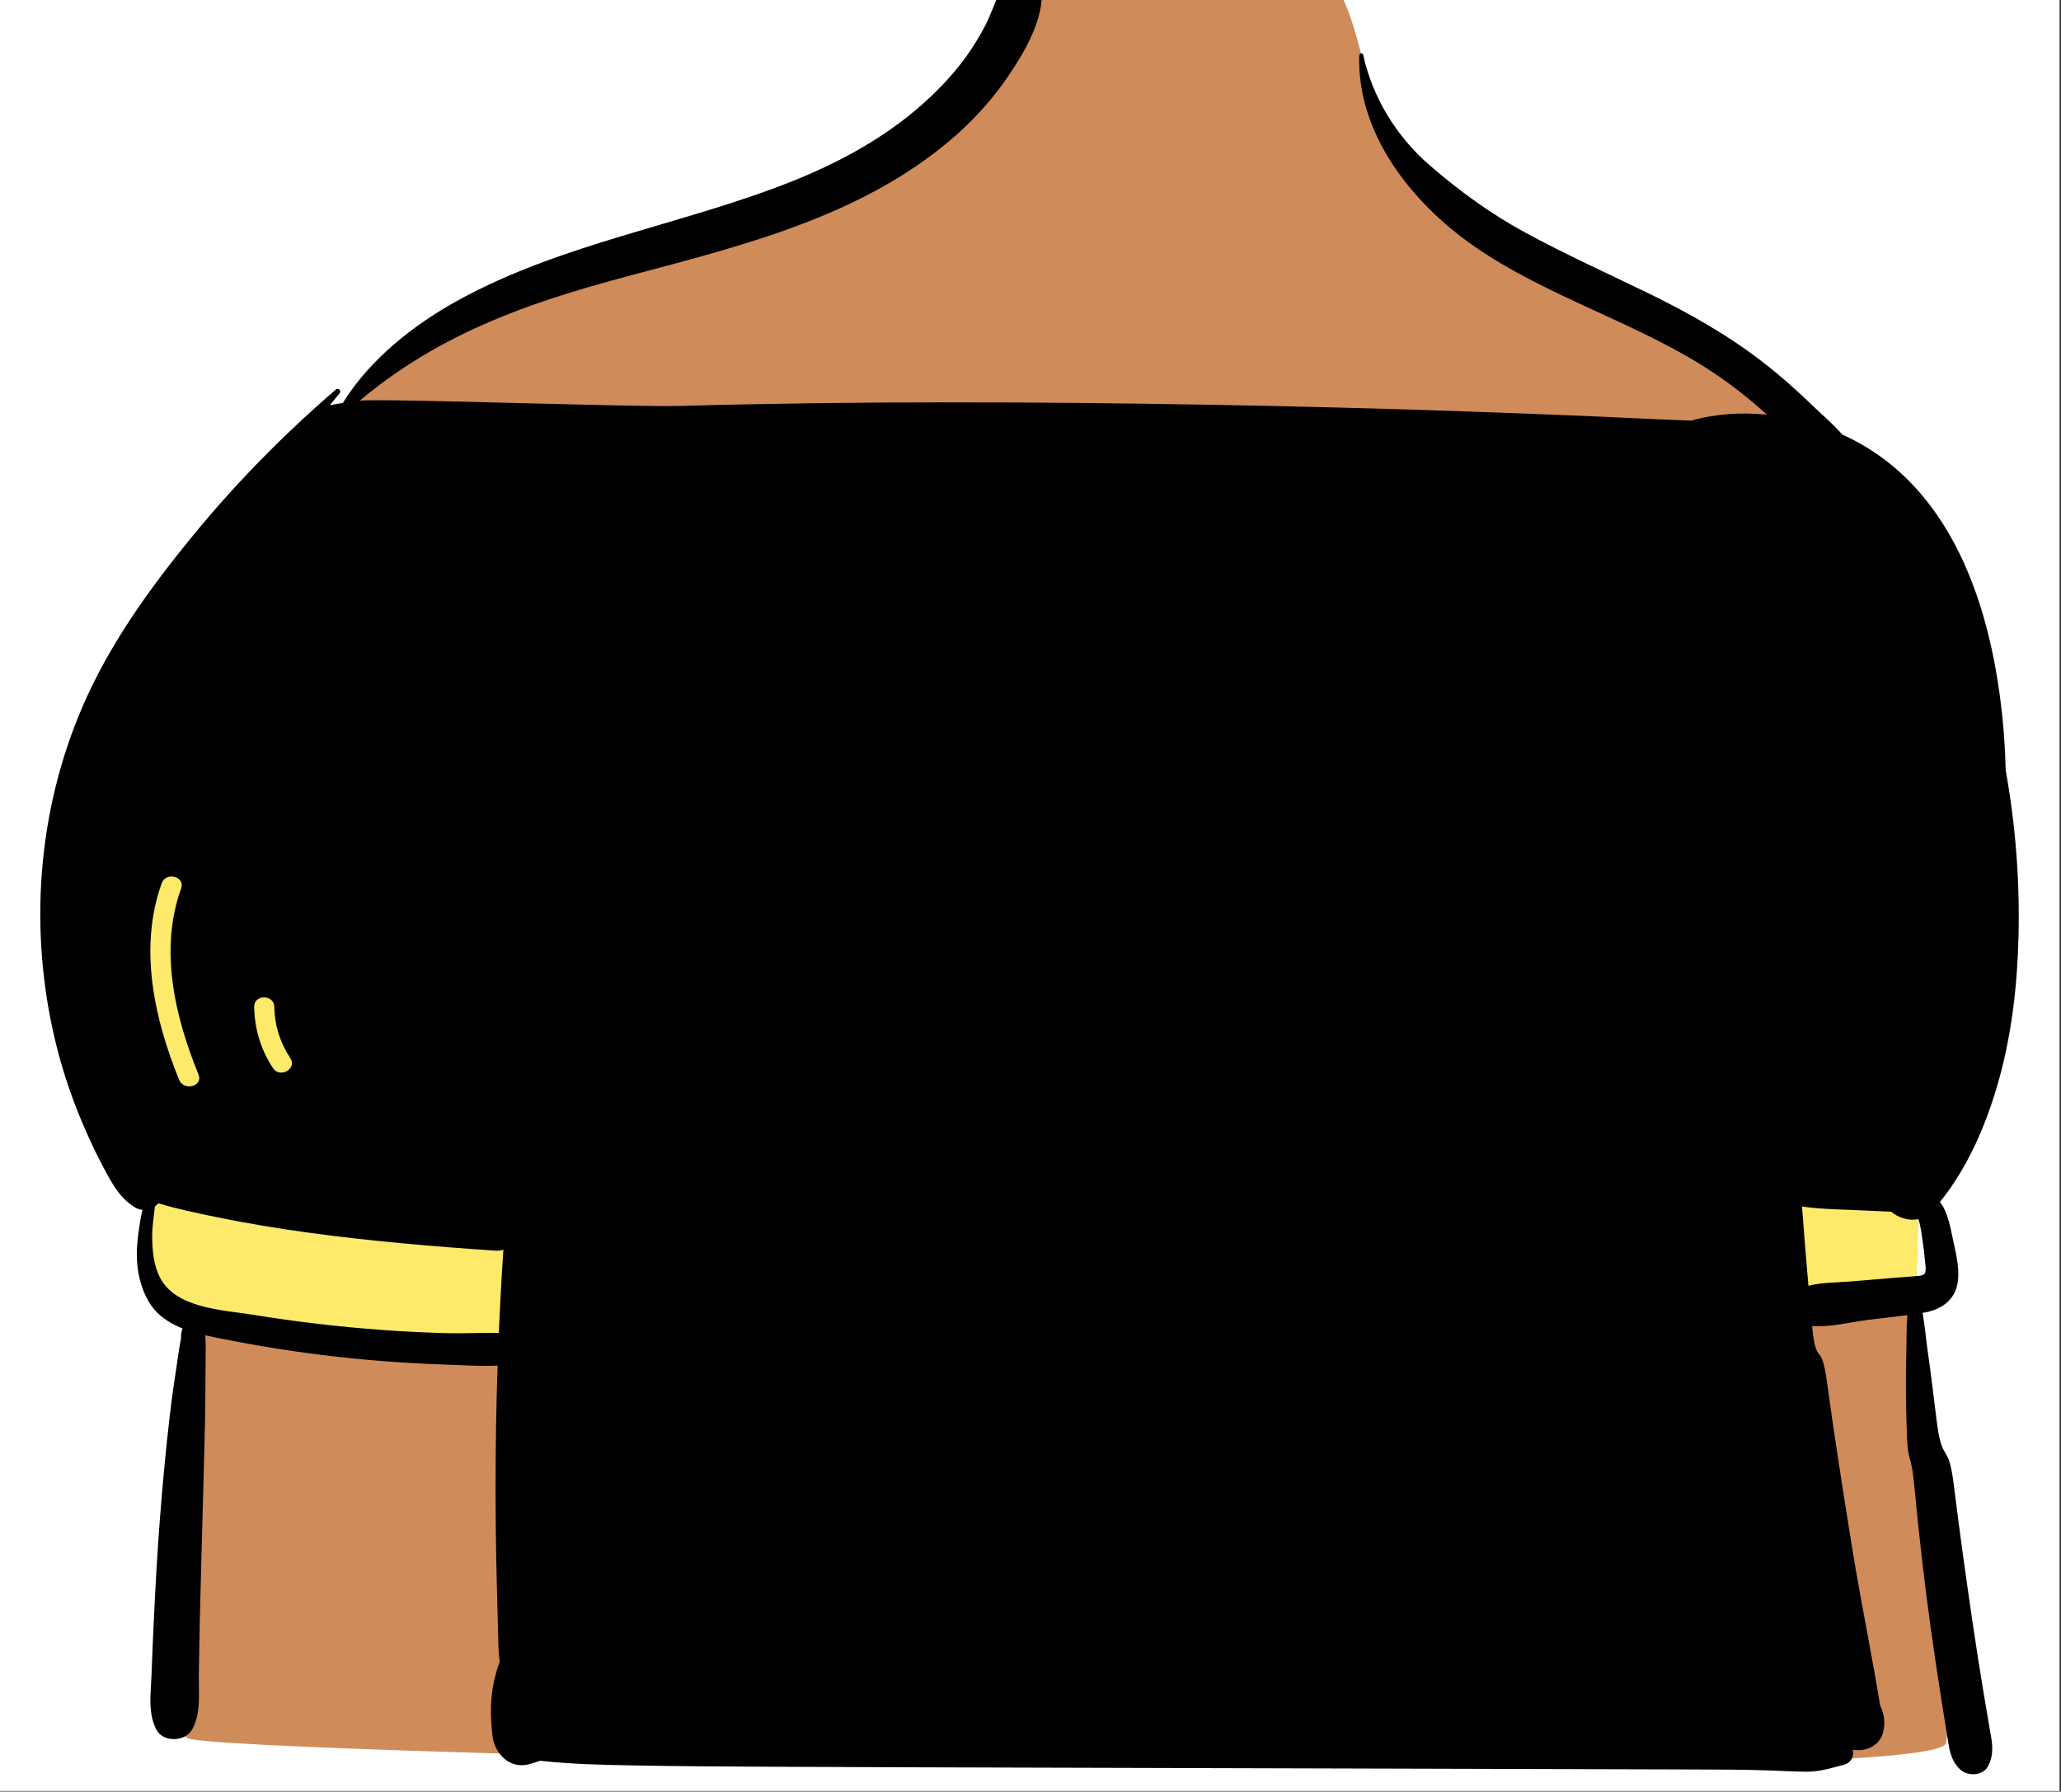 <?xml version="1.0" encoding="utf-8"?>
<svg width="314px" height="273px" viewBox="0 0 314 273" version="1.1" xmlns:xlink="http://www.w3.org/1999/xlink" xmlns="http://www.w3.org/2000/svg">
  <rect x="0" y="0" width="314" height="273" fill="#333333" stroke="none"/>
  <desc>Created with Lunacy</desc>
  <defs>
    <rect width="313.783" height="272.906" id="artboard_1" />
    <clipPath id="clip_1">
      <use xlink:href="#artboard_1" clip-rule="evenodd" />
    </clipPath>
  </defs>
  <g id="body/Dress" clip-path="url(#clip_1)">
    <use xlink:href="#artboard_1" stroke="none" fill="#FFFFFF" />
    <path d="M285.614 251.46C284.684 243.071 284.11 234.624 283.781 226.193C283.452 217.772 283.882 209.247 284.071 200.823C284.456 183.686 285.081 166.508 283.675 149.397C282.347 133.225 279.297 117.167 274.484 101.628C272.14 94.061 269.67 86.189 265.815 79.197C261.939 72.167 255.799 67.486 249.055 63.193C241.874 58.622 234.751 53.964 227.599 49.351C221.594 45.479 210.79 40.971 205.864 35.794C200.68 30.347 199.706 16.844 196.254 10.392C192.892 4.106 183.375 0.006 176.048 0.006C163.92 0.006 154.73 -0.596 144.757 10.293C139.782 15.727 143.741 21.219 138.525 26.434C133.73 31.228 121.468 36.155 115.288 38.937C107.886 42.269 100.297 45.211 92.598 47.831C84.745 50.504 76.693 52.496 68.796 55.019C61.226 57.437 51.341 67.404 45.465 72.678C40.001 77.582 38.645 77.033 34.492 82.989C25.376 96.061 16.25 109.284 8.991 123.437C5.375 130.488 1.874 137.904 0.562 145.733C-0.837 154.084 0.55 162.155 2.819 170.24C5.129 178.469 12.465 186.303 14.855 194.511C15.956 198.293 12.176 202.421 13.915 205.985C14.783 207.765 15.877 209.35 17.122 210.901C18.081 212.096 21.823 211.832 22.307 213.294C22.796 214.772 20.089 217.838 20.049 219.367C19.991 221.555 19.902 223.743 19.828 225.931L19.39 238.867C19.103 247.368 18.816 255.869 18.528 264.369C18.434 267.144 18.297 269.855 18.983 272.488C18.736 272.266 18.5 272.023 18.286 271.751C17.657 270.954 16.323 271.63 16.857 272.562C17.748 274.117 19.029 275.212 20.534 275.998C22.282 278.5 287.128 284.089 288.431 276.773C289.162 272.669 287.831 268.274 287.299 264.196C286.745 259.948 286.087 255.719 285.614 251.46Z" transform="translate(8.055 -11.169)" id="✋-Skin" fill="#D08B5B" stroke="none" />
    <path d="M0 0L273.542 14.516C273.738 16.354 273.912 18.195 274.063 20.037C275.469 37.148 274.844 54.326 274.459 71.463C274.408 73.734 274.339 76.013 274.273 78.296L247.288 82.619L55.455 87.094L7.509 81.541L5.52 78.193L4.141 72.365C4.733 69.972 5.925 67.495 5.242 65.151C5.043 64.467 4.81 63.787 4.548 63.108L4.796 58.431L0 0Z" transform="translate(17.669 118.191)" id="👕-Top" fill="#FDEA6B" stroke="none" />
    <path d="M14.518 187.786C12.052 186.334 10.863 183.959 9.574 181.543C8.407 179.35 7.36 177.101 6.394 174.819C4.518 170.399 3.045 165.827 2.001 161.159C-1.831 144.025 -0.197 125.696 7.222 109.672C11.35 100.751 17.18 92.768 23.433 85.151C29.97 77.191 37.181 69.889 45.01 63.128C45.413 62.779 45.923 63.3 45.593 63.694C45.091 64.298 44.592 64.904 44.097 65.511C44.761 65.377 45.425 65.258 46.092 65.157C50.231 58.493 56.825 53.269 63.715 49.483C79.461 40.83 97.636 38.06 114.254 31.497C121.573 28.604 128.646 24.78 134.485 19.56C137.224 17.114 139.74 14.404 141.769 11.366C142.801 9.82 143.729 8.204 144.512 6.529C145.298 4.839 145.774 3.07 146.737 1.458C148.287 -1.144 152.644 -0.038 152.598 3C152.533 7.277 149.898 11.768 147.527 15.275C145.045 18.95 142.015 22.267 138.604 25.152C124.879 36.757 107.069 41.162 89.918 45.73C81.59 47.949 73.531 50.377 65.732 54.014C59.499 56.93 53.829 60.474 48.662 64.815C50.52 64.606 62.003 64.898 73.482 65.19C83.719 65.45 93.953 65.71 97.356 65.616C123.978 64.867 150.638 64.956 177.264 65.415C190.513 65.641 203.762 65.984 217.008 66.439C223.759 66.669 230.511 66.934 237.258 67.224C240.569 67.365 243.879 67.514 247.186 67.674C248.632 67.742 250.082 67.767 251.524 67.853C255.188 66.803 259.166 66.557 263.074 66.945C260.523 64.655 257.842 62.499 254.977 60.589C243.446 52.897 229.717 49.141 218.347 41.206C208.837 34.564 200.575 24.065 200.947 12.184C200.955 11.861 201.472 11.768 201.545 12.106C202.965 18.588 206.582 24.527 211.665 28.931C216.187 32.848 220.951 36.318 226.245 39.2C232.321 42.502 238.632 45.343 244.85 48.37C250.999 51.36 256.914 54.681 262.307 58.839C265.031 60.939 267.601 63.218 270.06 65.601C271.448 66.945 273.167 68.382 274.544 69.979C274.617 70.009 274.69 70.039 274.759 70.072C292.32 78.137 297.859 98.566 299.179 115.826C299.313 117.584 299.397 119.345 299.432 121.106C300.933 129.418 301.593 137.87 301.391 146.37C301.216 153.708 300.392 161.119 298.423 168.22C296.615 174.737 293.78 181.516 289.423 186.904C290.659 188.501 291.023 190.881 291.426 192.746C291.468 192.941 291.512 193.139 291.556 193.339C292.007 195.389 292.516 197.699 292.005 199.73C291.418 202.061 289.428 203.338 287.095 203.751C286.988 203.77 286.88 203.789 286.773 203.803C287.111 205.684 287.272 207.627 287.529 209.452C288.035 212.999 288.469 216.551 288.902 220.111C289.761 227.166 290.667 223.045 291.541 230.1C292.408 237.099 293.379 244.092 294.407 251.073C294.94 254.695 295.508 258.314 296.106 261.929C296.386 263.616 296.67 265.302 296.965 266.989C296.999 267.183 297.033 267.373 297.067 267.561C297.4 269.407 297.684 270.986 296.793 272.801C296.018 274.383 293.628 274.48 292.458 273.344C290.92 271.848 290.812 269.96 290.479 267.968C290.199 266.278 289.926 264.591 289.662 262.901C289.09 259.278 288.549 255.652 288.043 252.022C287.057 244.97 286.244 237.911 285.58 230.826C284.924 223.793 284.514 227.903 284.33 220.841C284.234 217.181 284.188 213.536 284.291 209.876C284.345 208.033 284.303 206.074 284.448 204.153C282.484 204.414 280.509 204.612 278.549 204.857C277.743 204.959 276.904 205.102 276.05 205.248C274.009 205.595 271.885 205.957 269.941 205.81C270.574 212.363 271.306 207.739 272.196 214.262C273.382 222.9 274.728 231.522 276.128 240.126C277.406 247.982 279.032 255.797 280.313 263.649L280.313 263.653C280.977 264.967 281.142 266.505 280.697 267.924C280.087 269.878 277.92 270.757 276.132 270.344C276.37 271.263 275.929 272.35 274.813 272.652C274.575 272.715 274.339 272.779 274.105 272.842C272.393 273.307 270.758 273.75 268.94 273.721C267.156 273.694 265.368 273.601 263.585 273.534C259.76 273.393 255.939 273.389 252.111 273.378C244.715 273.355 237.32 273.337 229.924 273.314C203.275 273.24 176.627 273.169 149.978 273.095C136.717 273.058 123.456 273.024 110.199 272.957C103.44 272.923 96.681 272.883 89.926 272.756C85.304 272.671 80.72 272.555 76.162 272.052C75.664 272.216 75.161 272.376 74.659 272.529C71.563 273.478 69.219 270.972 68.897 268.27C68.521 265.083 68.521 262.078 69.365 258.951C69.538 258.306 69.749 257.618 70.002 256.922C69.937 256.594 69.887 256.262 69.864 255.92C69.787 254.822 69.787 253.709 69.752 252.606C69.676 250.153 69.622 247.699 69.557 245.246C69.438 240.58 69.373 235.915 69.365 231.251C69.353 224.783 69.453 218.316 69.672 211.853C67.529 211.93 65.352 211.838 63.212 211.747C62.568 211.72 61.926 211.693 61.29 211.671C57.554 211.54 53.818 211.309 50.093 210.982C42.678 210.326 35.309 209.269 28.017 207.817C27.062 207.627 26.095 207.441 25.136 207.221C25.224 208.41 25.207 209.621 25.19 210.792C25.185 211.157 25.18 211.519 25.178 211.875C25.163 214.574 25.159 217.274 25.105 219.973C24.998 225.129 24.837 230.283 24.707 235.439C24.572 240.722 24.404 246.002 24.288 251.285C24.231 253.865 24.185 256.449 24.15 259.029C24.143 259.57 24.154 260.12 24.163 260.673C24.204 262.923 24.246 265.23 23.168 267.235C22.11 269.2 18.661 269.32 17.641 267.235C16.593 265.099 16.73 262.782 16.868 260.47C16.896 259.989 16.925 259.508 16.942 259.029C17.046 256.322 17.157 253.619 17.284 250.916C17.529 245.629 17.825 240.346 18.235 235.07C18.646 229.78 19.133 224.508 19.754 219.236C20.065 216.585 20.46 213.945 20.855 211.309C21.035 210.122 21.201 208.882 21.45 207.665C21.396 207.14 21.5 206.663 21.676 206.182C20.633 205.769 19.639 205.248 18.73 204.563C16.774 203.093 15.776 201.041 15.174 198.744C14.557 196.383 14.629 193.908 14.967 191.513C15.12 190.426 15.293 189.25 15.569 188.099C15.201 188.073 14.84 187.973 14.518 187.786ZM21.459 139.127C22.111 137.314 19.147 136.534 18.5 138.335C14.977 148.128 17.337 158.929 21.151 168.292C21.869 170.054 24.838 169.287 24.11 167.501C20.484 158.599 18.104 148.452 21.459 139.127ZM38.097 165C36.519 162.605 35.707 160.02 35.655 157.174C35.62 155.26 32.551 155.253 32.587 157.174C32.648 160.516 33.589 163.683 35.447 166.504C36.508 168.114 39.165 166.622 38.097 165ZM40.991 191.599C50.45 192.891 59.917 193.688 69.442 194.332C69.868 194.361 70.236 194.299 70.555 194.164C70.271 198.397 70.04 202.634 69.86 206.871C68.551 206.836 67.229 206.861 65.909 206.885C64.61 206.91 63.315 206.934 62.039 206.901C58.675 206.812 55.314 206.648 51.958 206.399C45.459 205.922 38.973 205.162 32.548 204.112C30.146 203.721 27.097 203.483 24.362 202.709C21.776 201.976 19.475 200.762 18.266 198.476C17.238 196.54 17.05 194.168 17.05 192.027C17.05 190.553 17.311 189.056 17.468 187.57C17.664 187.437 17.84 187.276 17.982 187.098C20.836 187.973 23.798 188.587 26.698 189.183C31.42 190.158 36.211 190.948 40.991 191.599ZM278.139 188.218C279.42 188.288 280.709 188.33 281.994 188.397C283.127 189.337 284.696 189.819 286.128 189.52C286.178 189.64 286.223 189.775 286.264 189.931C286.517 190.888 286.644 191.915 286.789 192.891C286.935 193.851 287.046 194.82 287.123 195.788C287.131 195.89 287.148 196.02 287.167 196.165C287.239 196.709 287.339 197.467 287.096 197.802C286.82 198.185 286.21 198.152 285.788 198.2C284.653 198.319 283.502 198.375 282.359 198.468C280.199 198.651 278.04 198.833 275.884 199.015C273.77 199.194 271.449 199.139 269.382 199.678C269.029 195.653 268.707 191.629 268.407 187.6C271.61 188.059 274.959 188.047 278.139 188.218Z" transform="translate(6.138 -3.757)" id="🖍-Ink" fill="#000000" fill-rule="evenodd" stroke="none" />
  </g>
</svg>
